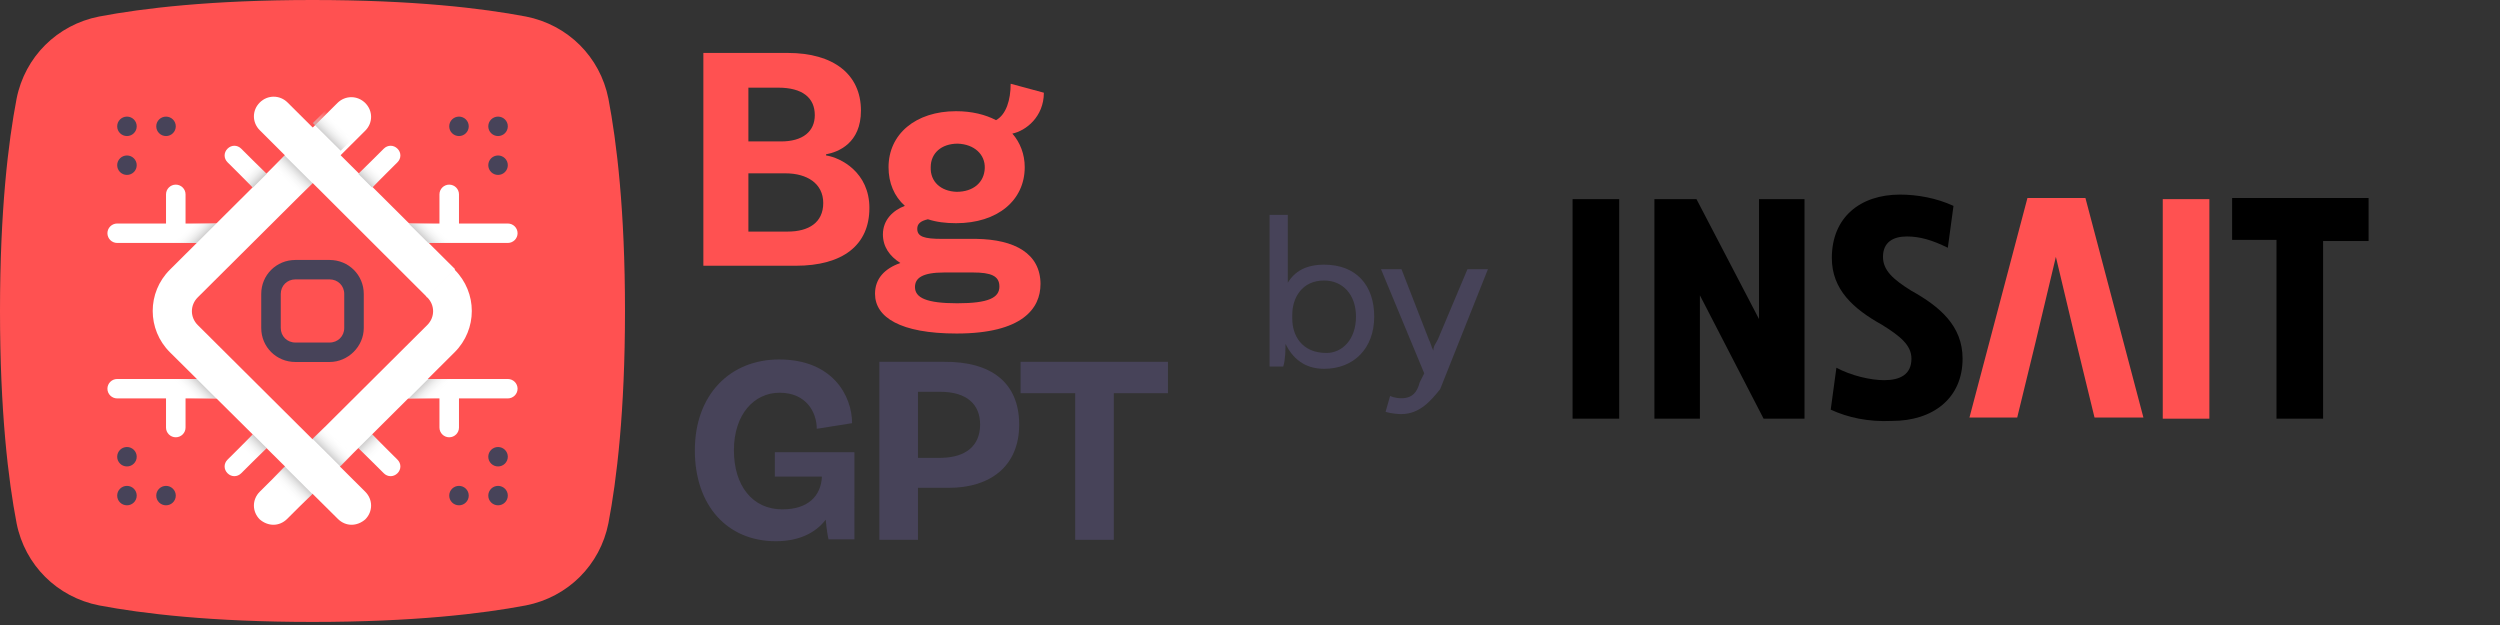 <?xml version="1.0" encoding="UTF-8" standalone="no"?>
<svg
   width="128"
   height="32"
   viewBox="0 0 128 32"
   fill="none"
   version="1.1"
   id="svg97"
   sodipodi:docname="bgggpt_rev (1).svg"
   inkscape:version="1.3.2 (091e20e, 2023-11-25, custom)"
   xmlns:inkscape="http://www.inkscape.org/namespaces/inkscape"
   xmlns:sodipodi="http://sodipodi.sourceforge.net/DTD/sodipodi-0.dtd"
   xmlns="http://www.w3.org/2000/svg"
   xmlns:svg="http://www.w3.org/2000/svg">
  <rect x="0" y="0" width="128" height="32" fill="#333333" stroke="none"/>
  <sodipodi:namedview
     id="namedview97"
     pagecolor="#ffffff"
     bordercolor="#000000"
     borderopacity="0.25"
     inkscape:showpageshadow="2"
     inkscape:pageopacity="0.0"
     inkscape:pagecheckerboard="0"
     inkscape:deskcolor="#d1d1d1"
     inkscape:zoom="4.3347119"
     inkscape:cx="94.81599"
     inkscape:cy="7.266919"
     inkscape:window-width="1920"
     inkscape:window-height="1017"
     inkscape:window-x="-8"
     inkscape:window-y="-8"
     inkscape:window-maximized="1"
     inkscape:current-layer="svg97" />
  <g
     id="g101"
     transform="matrix(0.874,0,0,0.874,2.8,-4.833)">
    <path
       d="m 47.726,17.719 c 0,2.165 -1.55,3.379 -4.319,3.379 H 38 V 8.631 h 4.946 c 2.671,0 4.286,1.247 4.286,3.379 0,1.903 -1.319,2.428 -2.044,2.559 v 0.066 c 0.857,0.131 2.539,0.984 2.539,3.084 z M 42.385,10.665 h -1.747 v 3.15 h 1.912 c 1.286,0 1.978,-0.591 1.978,-1.542 0,-1.017 -0.725,-1.608 -2.143,-1.608 z m 2.638,6.758 c 0,-1.148 -0.956,-1.739 -2.209,-1.739 h -2.176 v 3.412 h 2.308 c 1.22,0 2.077,-0.525 2.077,-1.673 z"
       fill="#ff5151"
       id="path1" />
    <path
       d="m 57.749,22.181 c 0,1.411 -1.055,2.887 -4.912,2.887 -3.297,0 -4.781,-0.952 -4.781,-2.329 0,-0.886 0.56,-1.476 1.484,-1.804 -0.626,-0.394 -1.022,-0.951 -1.022,-1.673 0,-0.853 0.593,-1.411 1.286,-1.673 -0.626,-0.558 -0.956,-1.345 -0.956,-2.264 0,-1.936 1.583,-3.281 3.956,-3.281 0.923,0 1.714,0.197 2.341,0.525 0.594,-0.328 0.857,-1.181 0.857,-2.133 l 1.945,0.525 c 0,1.411 -1.055,2.231 -1.846,2.395 0.462,0.525 0.725,1.214 0.725,1.968 0,1.936 -1.583,3.281 -4.022,3.281 -0.593,0 -1.154,-0.066 -1.648,-0.23 -0.429,0.098 -0.626,0.262 -0.626,0.558 0,0.459 0.396,0.591 1.451,0.591 h 2.011 c 2.242,0.033 3.759,0.853 3.759,2.657 z m -2.407,0.131 c 0,-0.623 -0.494,-0.82 -1.55,-0.82 h -1.681 c -1.286,0 -1.714,0.328 -1.714,0.853 0,0.623 0.659,0.951 2.473,0.951 1.846,0 2.473,-0.328 2.473,-0.984 z m -2.506,-5.545 c 0.989,0 1.615,-0.558 1.649,-1.378 0.033,-0.82 -0.626,-1.411 -1.583,-1.444 -0.956,0 -1.583,0.558 -1.583,1.378 -0.033,0.853 0.594,1.411 1.517,1.444 z"
       fill="#ff5151"
       id="path2" />
  </g>
  <g
     id="g100"
     transform="matrix(0.731,0,0,0.731,-8.59,12.192)">
    <path
       d="M 71.596,21.098 H 69.783 c -0.033,-0.131 -0.132,-0.623 -0.198,-1.378 -0.725,0.952 -1.912,1.509 -3.495,1.509 -3.396,0 -5.671,-2.493 -5.671,-6.365 0,-3.904 2.473,-6.365 5.902,-6.365 3.759,0 5.11,2.559 5.11,4.462 l -2.473,0.394 c 0,-1.148 -0.725,-2.526 -2.605,-2.526 -1.78,0 -3.198,1.509 -3.198,4.035 0,2.461 1.286,4.134 3.396,4.134 1.78,0 2.704,-0.919 2.769,-2.296 h -3.297 V 14.996 h 5.572 z"
       fill="#474359"
       id="path3" />
    <path
       d="m 83.136,13.06 c 0,2.953 -2.077,4.429 -4.912,4.429 h -2.176 v 3.642 H 73.344 V 8.664 h 4.517 c 3.297,-0.033 5.275,1.444 5.275,4.396 z m -2.736,0 c 0,-1.411 -0.923,-2.297 -2.803,-2.297 h -1.55 v 4.626 h 1.648 c 1.714,-0.033 2.704,-0.853 2.704,-2.329 z"
       fill="#474359"
       id="path4" />
    <path
       d="M 87.059,10.862 H 83.235 V 8.664 h 10.32 v 2.198 H 89.763 V 21.131 h -2.704 z"
       fill="#474359"
       id="path5" />
  </g>
  <g
     id="g98"
     transform="translate(-35.5,5.6)">
    <path
       d="m 105.859,10.617 c 0,1.623 -1.048,2.666 -2.562,2.666 -1.048,0 -1.631,-0.58 -1.98,-1.275 0,0.232 0,0.811 -0.116,1.159 h -0.699 V 5.401 h 0.932 v 3.477 c 0.349,-0.58 0.932,-0.927 1.864,-0.927 1.631,0 2.562,1.043 2.562,2.666 z m -0.932,0 c 0,-1.159 -0.699,-1.855 -1.631,-1.855 -1.165,0 -1.631,0.927 -1.631,1.739 v 0.232 c 0,0.811 0.466,1.739 1.747,1.739 0.815,0 1.514,-0.695 1.514,-1.854 z"
       fill="#474359"
       id="path6"
       style="stroke-width:2.145" />
    <path
       d="m 107.256,15.601 c -0.466,0 -0.815,-0.116 -0.815,-0.116 l 0.233,-0.811 c 0,0 0.233,0.116 0.582,0.116 0.582,0 0.815,-0.348 0.932,-0.811 l 0.233,-0.464 -2.213,-5.332 h 1.048 l 1.398,3.593 c 0.116,0.232 0.116,0.348 0.233,0.579 0,-0.232 0.117,-0.348 0.233,-0.579 l 1.514,-3.593 h 1.048 l -2.446,6.143 c -0.466,0.58 -1.048,1.275 -1.98,1.275 z"
       fill="#474359"
       id="path7"
       style="stroke-width:2.145" />
  </g>
  <g
     id="g99"
     transform="translate(-35,3.705)">
    <path
       d="M 115.516,17.673 V 6.491 h 2.387 V 17.731 h -2.387 z"
       fill="#000000"
       id="path8"
       style="stroke-width:2.145" />
    <g
       id="g97"
       transform="matrix(2.145,0,0,2.145,-41.071,-41.79)">
      <path
         d="m 74.954,27.721 v -5.213 h 1.004 l 1.493,2.863 v -2.863 h 1.086 v 5.24 h -0.977 l -1.52,-2.944 v 2.944 h -1.086 z"
         fill="#000000"
         id="path9" />
    </g>
    <path
       d="m 128.733,17.267 0.291,-2.144 c 0.757,0.406 1.747,0.637 2.445,0.637 0.815,0 1.397,-0.29 1.397,-1.101 0,-0.695 -0.582,-1.159 -1.514,-1.738 -1.455,-0.811 -2.562,-1.796 -2.562,-3.418 0,-2.086 1.456,-3.245 3.493,-3.245 0.873,0 1.863,0.174 2.736,0.579 l -0.291,2.144 c -0.815,-0.406 -1.456,-0.579 -2.096,-0.579 -0.699,0 -1.223,0.29 -1.223,1.043 0,0.695 0.524,1.159 1.455,1.738 1.456,0.811 2.62,1.796 2.62,3.476 0,2.028 -1.514,3.187 -3.61,3.187 -1.223,0.058 -2.271,-0.174 -3.144,-0.579 z"
       fill="#000000"
       id="path10"
       style="stroke-width:2.145" />
    <path
       d="m 141.309,13.849 -1.048,-4.403 -1.048,4.403 -0.466,1.912 -0.466,1.912 h -2.445 l 2.969,-11.24 h 2.969 l 2.969,11.24 h -2.503 l -0.466,-1.912 z"
       fill="#ff5151"
       id="path11"
       style="stroke-width:2.145" />
    <path
       d="M 145.733,17.673 V 6.491 h 2.387 V 17.731 h -2.387 z"
       fill="#ff5151"
       id="path12"
       style="stroke-width:2.145" />
    <path
       d="m 156.272,6.491 v 2.144 h -2.329 v 9.096 h -2.387 V 8.577 h -2.271 V 6.433 h 6.987 z"
       fill="#000000"
       id="path13"
       style="stroke-width:2.145" />
  </g>
  <path
     d="M 31.15,5.05 C 30.725,2.911 29.075,1.269 26.925,0.846 24.7,0.423 21.175,0 16,0 10.825,0 7.3,0.423 5.075,0.846 2.925,1.269 1.275,2.911 0.85,5.05 0.425,7.264 0,10.772 0,15.922 c 0,5.15 0.425,8.657 0.85,10.871 0.425,2.139 2.075,3.781 4.225,4.204 2.225,0.423 5.75,0.846 10.925,0.846 5.175,0 8.7,-0.423 10.925,-0.846 2.15,-0.423 3.8,-2.065 4.225,-4.204 C 31.575,24.579 32,21.071 32,15.922 32,10.772 31.575,7.264 31.15,5.05 Z"
     fill="#ff5151"
     id="path14" />
  <path
     d="m 16.875,18.534 h -1.75 c -0.975,0 -1.75,-0.771 -1.75,-1.742 v -1.741 c 0,-0.97 0.775,-1.741 1.75,-1.741 h 1.75 c 0.975,0 1.75,0.771 1.75,1.741 v 1.741 c 0,0.945 -0.8,1.742 -1.75,1.742 z m -1.75,-4.229 c -0.425,0 -0.75,0.323 -0.75,0.746 v 1.741 c 0,0.423 0.325,0.746 0.75,0.746 h 1.75 c 0.425,0 0.75,-0.324 0.75,-0.746 v -1.741 c 0,-0.423 -0.325,-0.746 -0.75,-0.746 z"
     fill="#474359"
     id="path15" />
  <path
     d="m 6,12.439 h 6 c 0.275,0 0.5,-0.224 0.5,-0.498 0,-0.274 -0.225,-0.497 -0.5,-0.497 H 9.5 V 9.951 C 9.5,9.677 9.275,9.453 9,9.453 c -0.275,0 -0.5,0.224 -0.5,0.498 V 11.444 H 6 c -0.275,0 -0.5,0.224 -0.5,0.497 0,0.274 0.225,0.498 0.5,0.498 z"
     fill="#ffffff"
     id="path16" />
  <path
     d="m 12.35,7.612 c -0.2,-0.199 -0.5,-0.199 -0.7,0 -0.2,0.199 -0.2,0.498 0,0.697 l 2,1.99 c 0.1,0.1 0.225,0.149 0.35,0.149 0.125,0 0.25,-0.05 0.35,-0.149 0.2,-0.199 0.2,-0.498 0,-0.697 z"
     fill="#ffffff"
     id="path17" />
  <path
     d="m 20,11.444 c -0.275,0 -0.5,0.224 -0.5,0.497 0,0.274 0.225,0.498 0.5,0.498 h 6 c 0.275,0 0.5,-0.224 0.5,-0.498 0,-0.274 -0.225,-0.497 -0.5,-0.497 H 23.5 V 9.951 c 0,-0.274 -0.225,-0.498 -0.5,-0.498 -0.275,0 -0.5,0.224 -0.5,0.498 v 1.493 z"
     fill="#ffffff"
     id="path18" />
  <path
     d="m 18,10.448 c 0.125,0 0.25,-0.05 0.35,-0.149 l 2,-1.99 c 0.2,-0.199 0.2,-0.498 0,-0.697 -0.2,-0.199 -0.5,-0.199 -0.7,0 l -2,1.99 c -0.2,0.199 -0.2,0.498 0,0.697 0.1,0.1 0.225,0.149 0.35,0.149 z"
     fill="#ffffff"
     id="path19" />
  <path
     d="m 12,20.399 c 0.275,0 0.5,-0.224 0.5,-0.497 0,-0.274 -0.225,-0.498 -0.5,-0.498 H 6 c -0.275,0 -0.5,0.224 -0.5,0.498 0,0.274 0.225,0.497 0.5,0.497 h 2.5 v 1.493 c 0,0.274 0.225,0.497 0.5,0.497 0.275,0 0.5,-0.224 0.5,-0.497 v -1.493 z"
     fill="#ffffff"
     id="path20" />
  <path
     d="m 13.65,21.544 -2,1.99 c -0.2,0.199 -0.2,0.498 0,0.697 0.1,0.1 0.225,0.149 0.35,0.149 0.125,0 0.25,-0.05 0.35,-0.149 l 2,-1.99 c 0.2,-0.199 0.2,-0.498 0,-0.697 -0.2,-0.199 -0.5,-0.199 -0.7,0 z"
     fill="#ffffff"
     id="path21" />
  <path
     d="m 26,19.404 h -6 c -0.275,0 -0.5,0.224 -0.5,0.498 0,0.274 0.225,0.497 0.5,0.497 h 2.5 v 1.493 c 0,0.274 0.225,0.497 0.5,0.497 0.275,0 0.5,-0.224 0.5,-0.497 V 20.399 H 26 c 0.275,0 0.5,-0.224 0.5,-0.497 0,-0.274 -0.225,-0.498 -0.5,-0.498 z"
     fill="#ffffff"
     id="path22" />
  <path
     d="m 18.35,21.544 c -0.2,-0.199 -0.5,-0.199 -0.7,0 -0.2,0.199 -0.2,0.498 0,0.697 l 2,1.99 c 0.1,0.1 0.225,0.149 0.35,0.149 0.125,0 0.25,-0.05 0.35,-0.149 0.2,-0.199 0.2,-0.498 0,-0.697 z"
     fill="#ffffff"
     id="path23" />
  <path
     d="M 21.875,15.225 13.3,6.667 c -0.4,-0.398 -0.4,-1.02 0,-1.418 0.4,-0.398 1.025,-0.398 1.425,0 L 23.3,13.782 Z"
     fill="#ffffff"
     id="path24" />
  <path
     d="m 21.875,15.225 c 0.4,0.398 0.4,1.02 0,1.418 L 13.3,25.176 c -0.4,0.398 -0.4,1.02 0,1.418 0.2,0.174 0.45,0.274 0.7,0.274 0.25,0 0.5,-0.1 0.7,-0.298 l 8.575,-8.533 c 1.175,-1.169 1.175,-3.06 0,-4.229 l -0.025,-0.025 -1.425,1.418 z"
     fill="#ffffff"
     id="path25" />
  <path
     d="m 18,26.868 c -0.25,0 -0.5,-0.1 -0.7,-0.299 L 8.7,18.036 c -1.175,-1.169 -1.175,-3.06 0,-4.229 L 17.275,5.274 c 0.4,-0.398 1.025,-0.398 1.425,0 0.4,0.398 0.4,1.02 0,1.418 l -8.575,8.533 c -0.4,0.398 -0.4,1.02 0,1.418 l 8.575,8.533 c 0.4,0.398 0.4,1.02 0,1.418 -0.2,0.174 -0.45,0.274 -0.7,0.274 z"
     fill="#ffffff"
     id="path26" />
  <path
     d="m 6.5,8.956 c 0.276,0 0.5,-0.223 0.5,-0.498 0,-0.275 -0.224,-0.498 -0.5,-0.498 -0.276,0 -0.5,0.223 -0.5,0.498 0,0.275 0.224,0.498 0.5,0.498 z"
     fill="#474359"
     id="path27" />
  <path
     d="m 6.5,6.966 c 0.276,0 0.5,-0.223 0.5,-0.498 0,-0.275 -0.224,-0.498 -0.5,-0.498 -0.276,0 -0.5,0.223 -0.5,0.498 0,0.275 0.224,0.498 0.5,0.498 z"
     fill="#474359"
     id="path28" />
  <path
     d="M 8.5,6.966 C 8.776,6.966 9,6.743 9,6.468 9,6.193 8.776,5.971 8.5,5.971 8.224,5.971 8,6.193 8,6.468 8,6.743 8.224,6.966 8.5,6.966 Z"
     fill="#474359"
     id="path29" />
  <path
     d="m 25.5,8.956 c 0.276,0 0.5,-0.223 0.5,-0.498 0,-0.275 -0.224,-0.498 -0.5,-0.498 -0.276,0 -0.5,0.223 -0.5,0.498 0,0.275 0.224,0.498 0.5,0.498 z"
     fill="#474359"
     id="path30" />
  <path
     d="m 25.5,6.966 c 0.276,0 0.5,-0.223 0.5,-0.498 0,-0.275 -0.224,-0.498 -0.5,-0.498 -0.276,0 -0.5,0.223 -0.5,0.498 0,0.275 0.224,0.498 0.5,0.498 z"
     fill="#474359"
     id="path31" />
  <path
     d="m 23.5,6.966 c 0.276,0 0.5,-0.223 0.5,-0.498 0,-0.275 -0.224,-0.498 -0.5,-0.498 -0.276,0 -0.5,0.223 -0.5,0.498 0,0.275 0.224,0.498 0.5,0.498 z"
     fill="#474359"
     id="path32" />
  <path
     d="m 6.5,23.882 c 0.276,0 0.5,-0.223 0.5,-0.497 0,-0.275 -0.224,-0.498 -0.5,-0.498 -0.276,0 -0.5,0.223 -0.5,0.498 0,0.275 0.224,0.497 0.5,0.497 z"
     fill="#474359"
     id="path33" />
  <path
     d="m 6.5,25.872 c 0.276,0 0.5,-0.223 0.5,-0.497 0,-0.275 -0.224,-0.498 -0.5,-0.498 -0.276,0 -0.5,0.223 -0.5,0.498 0,0.275 0.224,0.497 0.5,0.497 z"
     fill="#474359"
     id="path34" />
  <path
     d="m 8.5,25.872 c 0.276,0 0.5,-0.223 0.5,-0.497 0,-0.275 -0.224,-0.498 -0.5,-0.498 -0.276,0 -0.5,0.223 -0.5,0.498 0,0.275 0.224,0.497 0.5,0.497 z"
     fill="#474359"
     id="path35" />
  <path
     d="m 25.5,23.882 c 0.276,0 0.5,-0.223 0.5,-0.497 0,-0.275 -0.224,-0.498 -0.5,-0.498 -0.276,0 -0.5,0.223 -0.5,0.498 0,0.275 0.224,0.497 0.5,0.497 z"
     fill="#474359"
     id="path36" />
  <path
     d="m 25.5,25.872 c 0.276,0 0.5,-0.223 0.5,-0.497 0,-0.275 -0.224,-0.498 -0.5,-0.498 -0.276,0 -0.5,0.223 -0.5,0.498 0,0.275 0.224,0.497 0.5,0.497 z"
     fill="#474359"
     id="path37" />
  <path
     d="m 23.5,25.872 c 0.276,0 0.5,-0.223 0.5,-0.497 0,-0.275 -0.224,-0.498 -0.5,-0.498 -0.276,0 -0.5,0.223 -0.5,0.498 0,0.275 0.224,0.497 0.5,0.497 z"
     fill="#474359"
     id="path38" />
  <path
     d="M 22.225,20.399 H 20.925 l 1,-0.995 h 1.3 z"
     fill="url(#paint0_linear_35_1599)"
     id="path39"
     style="fill:url(#paint0_linear_35_1599)" />
  <path
     d="m 18.35,22.937 0.7,-0.697 0.675,0.672 -0.7,0.697 z"
     fill="url(#paint1_linear_35_1599)"
     id="path40"
     style="fill:url(#paint1_linear_35_1599)" />
  <path
     d="m 19.05,9.603 -0.7,-0.697 0.675,-0.672 0.7,0.697 z"
     fill="url(#paint2_linear_35_1599)"
     id="path41"
     style="fill:url(#paint2_linear_35_1599)" />
  <path
     d="m 13.65,8.906 -0.7,0.697 -0.675,-0.672 0.7,-0.697 z"
     fill="url(#paint3_linear_35_1599)"
     id="path42"
     style="fill:url(#paint3_linear_35_1599)" />
  <path
     d="m 14.575,23.882 1.425,1.418 -0.675,0.647 -1.4,-1.418 z"
     fill="url(#paint4_linear_35_1599)"
     id="path43"
     style="fill:url(#paint4_linear_35_1599)" />
  <path
     d="m 12.95,22.24 0.7,0.697 -0.675,0.672 -0.7,-0.697 z"
     fill="url(#paint5_linear_35_1599)"
     id="path44"
     style="fill:url(#paint5_linear_35_1599)" />
  <path
     d="m 17.425,23.882 -1.425,-1.418 0.65,-0.647 1.425,1.418 z"
     fill="url(#paint6_linear_35_1599)"
     id="path45"
     style="fill:url(#paint6_linear_35_1599)" />
  <path
     d="M 9.775,20.399 H 11.075 l -1,-0.995 H 8.775 Z"
     fill="url(#paint7_linear_35_1599)"
     id="path46"
     style="fill:url(#paint7_linear_35_1599)" />
  <path
     d="m 22.225,11.444 h -1.3 l 1,0.995 h 1.325 z"
     fill="url(#paint8_linear_35_1599)"
     id="path47"
     style="fill:url(#paint8_linear_35_1599)" />
  <path
     d="m 9.775,11.444 h 1.3 l -1,0.995 H 8.75 Z"
     fill="url(#paint9_linear_35_1599)"
     id="path48"
     style="fill:url(#paint9_linear_35_1599)" />
  <path
     d="m 14.575,7.961 1.425,1.418 -0.65,0.647 -1.425,-1.418 z"
     fill="url(#paint10_linear_35_1599)"
     id="path49"
     style="fill:url(#paint10_linear_35_1599)" />
  <path
     d="m 17.444,7.718 -1.425,-1.418 0.65,-0.647 1.425,1.418 z"
     fill="url(#paint11_linear_35_1599)"
     id="path50"
     style="fill:url(#paint11_linear_35_1599)" />
  <defs
     id="defs97">
    <linearGradient
       id="paint0_linear_35_1599"
       x1="21.745"
       y1="19.573"
       x2="22.403"
       y2="20.234"
       gradientUnits="userSpaceOnUse">
      <stop
         stop-color="#BFBEBE"
         stop-opacity="0.75"
         id="stop50" />
      <stop
         offset="0.39"
         stop-color="#DEDEDE"
         stop-opacity="0.458"
         id="stop51" />
      <stop
         offset="0.768"
         stop-color="#F6F6F6"
         stop-opacity="0.174"
         id="stop52" />
      <stop
         offset="1"
         stop-color="white"
         stop-opacity="0"
         id="stop53" />
    </linearGradient>
    <linearGradient
       id="paint1_linear_35_1599"
       x1="18.706"
       y1="22.596"
       x2="19.365"
       y2="23.258"
       gradientUnits="userSpaceOnUse">
      <stop
         stop-color="#BFBEBE"
         stop-opacity="0.75"
         id="stop54" />
      <stop
         offset="0.39"
         stop-color="#DEDEDE"
         stop-opacity="0.458"
         id="stop55" />
      <stop
         offset="0.768"
         stop-color="#F6F6F6"
         stop-opacity="0.174"
         id="stop56" />
      <stop
         offset="1"
         stop-color="white"
         stop-opacity="0"
         id="stop57" />
    </linearGradient>
    <linearGradient
       id="paint2_linear_35_1599"
       x1="18.707"
       y1="9.247"
       x2="19.365"
       y2="8.585"
       gradientUnits="userSpaceOnUse">
      <stop
         stop-color="#BFBEBE"
         stop-opacity="0.75"
         id="stop58" />
      <stop
         offset="0.39"
         stop-color="#DEDEDE"
         stop-opacity="0.458"
         id="stop59" />
      <stop
         offset="0.768"
         stop-color="#F6F6F6"
         stop-opacity="0.174"
         id="stop60" />
      <stop
         offset="1"
         stop-color="white"
         stop-opacity="0"
         id="stop61" />
    </linearGradient>
    <linearGradient
       id="paint3_linear_35_1599"
       x1="13.293"
       y1="9.247"
       x2="12.634"
       y2="8.586"
       gradientUnits="userSpaceOnUse">
      <stop
         stop-color="#BFBEBE"
         stop-opacity="0.75"
         id="stop62" />
      <stop
         offset="0.39"
         stop-color="#DEDEDE"
         stop-opacity="0.458"
         id="stop63" />
      <stop
         offset="0.768"
         stop-color="#F6F6F6"
         stop-opacity="0.174"
         id="stop64" />
      <stop
         offset="1"
         stop-color="white"
         stop-opacity="0"
         id="stop65" />
    </linearGradient>
    <linearGradient
       id="paint4_linear_35_1599"
       x1="15.292"
       y1="24.586"
       x2="14.633"
       y2="25.248"
       gradientUnits="userSpaceOnUse">
      <stop
         stop-color="#BFBEBE"
         stop-opacity="0.75"
         id="stop66" />
      <stop
         offset="0.39"
         stop-color="#DEDEDE"
         stop-opacity="0.458"
         id="stop67" />
      <stop
         offset="0.768"
         stop-color="#F6F6F6"
         stop-opacity="0.174"
         id="stop68" />
      <stop
         offset="1"
         stop-color="white"
         stop-opacity="0"
         id="stop69" />
    </linearGradient>
    <linearGradient
       id="paint5_linear_35_1599"
       x1="13.293"
       y1="22.595"
       x2="12.634"
       y2="23.257"
       gradientUnits="userSpaceOnUse">
      <stop
         stop-color="#BFBEBE"
         stop-opacity="0.75"
         id="stop70" />
      <stop
         offset="0.39"
         stop-color="#DEDEDE"
         stop-opacity="0.458"
         id="stop71" />
      <stop
         offset="0.768"
         stop-color="#F6F6F6"
         stop-opacity="0.174"
         id="stop72" />
      <stop
         offset="1"
         stop-color="white"
         stop-opacity="0"
         id="stop73" />
    </linearGradient>
    <linearGradient
       id="paint6_linear_35_1599"
       x1="16.707"
       y1="23.179"
       x2="17.365"
       y2="22.517"
       gradientUnits="userSpaceOnUse">
      <stop
         stop-color="#BFBEBE"
         stop-opacity="0.75"
         id="stop74" />
      <stop
         offset="0.39"
         stop-color="#DEDEDE"
         stop-opacity="0.458"
         id="stop75" />
      <stop
         offset="0.768"
         stop-color="#F6F6F6"
         stop-opacity="0.174"
         id="stop76" />
      <stop
         offset="1"
         stop-color="white"
         stop-opacity="0"
         id="stop77" />
    </linearGradient>
    <linearGradient
       id="paint7_linear_35_1599"
       x1="10.256"
       y1="19.573"
       x2="9.598"
       y2="20.234"
       gradientUnits="userSpaceOnUse">
      <stop
         stop-color="#BFBEBE"
         stop-opacity="0.75"
         id="stop78" />
      <stop
         offset="0.39"
         stop-color="#DEDEDE"
         stop-opacity="0.458"
         id="stop79" />
      <stop
         offset="0.768"
         stop-color="#F6F6F6"
         stop-opacity="0.174"
         id="stop80" />
      <stop
         offset="1"
         stop-color="white"
         stop-opacity="0"
         id="stop81" />
    </linearGradient>
    <linearGradient
       id="paint8_linear_35_1599"
       x1="21.746"
       y1="12.271"
       x2="22.404"
       y2="11.609"
       gradientUnits="userSpaceOnUse">
      <stop
         stop-color="#BFBEBE"
         stop-opacity="0.75"
         id="stop82" />
      <stop
         offset="0.39"
         stop-color="#DEDEDE"
         stop-opacity="0.458"
         id="stop83" />
      <stop
         offset="0.768"
         stop-color="#F6F6F6"
         stop-opacity="0.174"
         id="stop84" />
      <stop
         offset="1"
         stop-color="white"
         stop-opacity="0"
         id="stop85" />
    </linearGradient>
    <linearGradient
       id="paint9_linear_35_1599"
       x1="10.254"
       y1="12.271"
       x2="9.596"
       y2="11.609"
       gradientUnits="userSpaceOnUse">
      <stop
         stop-color="#BFBEBE"
         stop-opacity="0.75"
         id="stop86" />
      <stop
         offset="0.39"
         stop-color="#DEDEDE"
         stop-opacity="0.458"
         id="stop87" />
      <stop
         offset="0.768"
         stop-color="#F6F6F6"
         stop-opacity="0.174"
         id="stop88" />
      <stop
         offset="1"
         stop-color="white"
         stop-opacity="0"
         id="stop89" />
    </linearGradient>
    <linearGradient
       id="paint10_linear_35_1599"
       x1="15.292"
       y1="8.665"
       x2="14.634"
       y2="9.326"
       gradientUnits="userSpaceOnUse">
      <stop
         stop-color="#BFBEBE"
         stop-opacity="0.75"
         id="stop90" />
      <stop
         offset="0.39"
         stop-color="#DEDEDE"
         stop-opacity="0.458"
         id="stop91" />
      <stop
         offset="0.768"
         stop-color="#F6F6F6"
         stop-opacity="0.174"
         id="stop92" />
      <stop
         offset="1"
         stop-color="white"
         stop-opacity="0"
         id="stop93" />
    </linearGradient>
    <linearGradient
       id="paint11_linear_35_1599"
       x1="16.726"
       y1="7.015"
       x2="17.384"
       y2="6.353"
       gradientUnits="userSpaceOnUse">
      <stop
         stop-color="#BFBEBE"
         stop-opacity="0.75"
         id="stop94" />
      <stop
         offset="0.39"
         stop-color="#DEDEDE"
         stop-opacity="0.458"
         id="stop95" />
      <stop
         offset="0.768"
         stop-color="#F6F6F6"
         stop-opacity="0.174"
         id="stop96" />
      <stop
         offset="1"
         stop-color="white"
         stop-opacity="0"
         id="stop97" />
    </linearGradient>
  </defs>
</svg>
